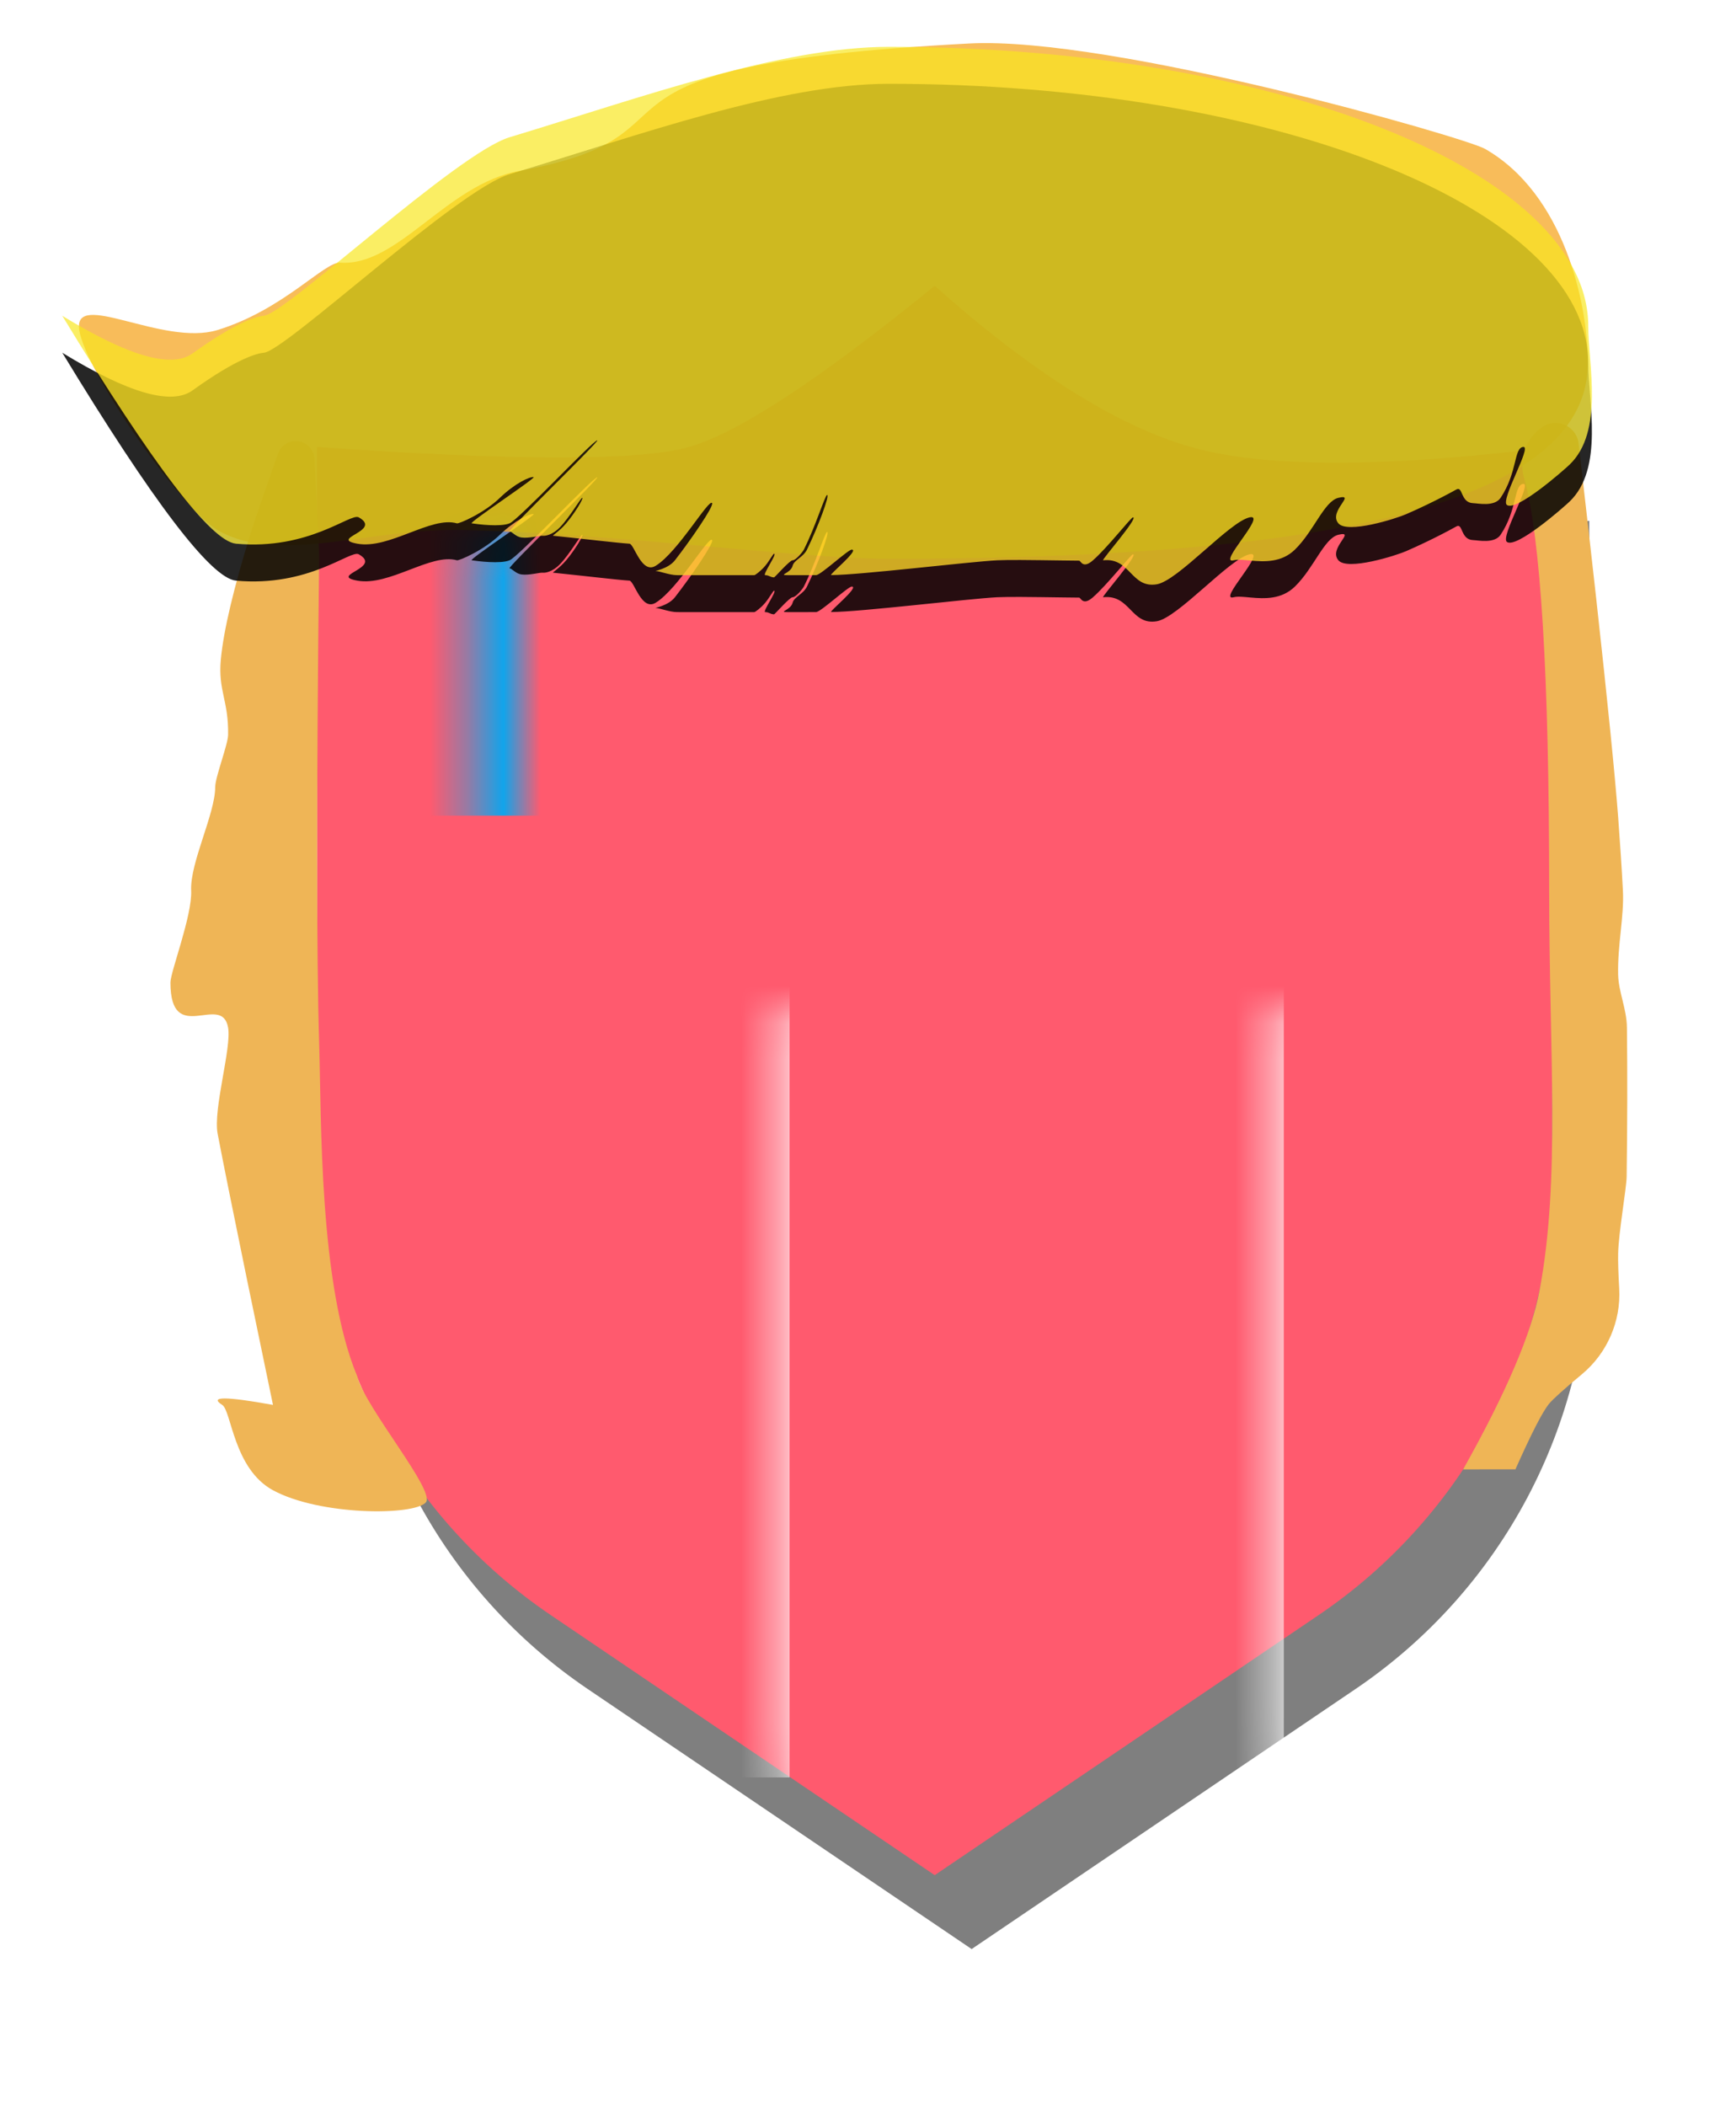 <?xml version="1.0" encoding="UTF-8"?>
<svg width="47px" height="57px" viewBox="0 0 47 57" version="1.1" xmlns="http://www.w3.org/2000/svg" xmlns:xlink="http://www.w3.org/1999/xlink">
    <!-- Generator: Sketch 47.1 (45422) - http://www.bohemiancoding.com/sketch -->
    <title>badge</title>
    <desc>Created with Sketch.</desc>
    <defs>
        <path d="M5.583,8.097 C10.972,8.476 14.329,8.476 15.655,8.097 C16.982,7.718 19.198,6.265 22.306,3.736 C24.932,6.074 27.243,7.527 29.238,8.097 C31.233,8.667 34.496,8.667 39.028,8.097 L39.028,27.791 L39.028,27.791 C39.028,32.569 36.658,37.035 32.701,39.714 L22.306,46.754 L11.91,39.714 L11.91,39.714 C7.953,37.035 5.583,32.569 5.583,27.791 L5.583,8.097 Z" id="path-1"></path>
        <filter x="-17.9%" y="-11.6%" width="141.9%" height="132.5%" filterUnits="objectBoundingBox" id="filter-3">
            <feOffset dx="1" dy="2" in="SourceAlpha" result="shadowOffsetOuter1"></feOffset>
            <feGaussianBlur stdDeviation="2" in="shadowOffsetOuter1" result="shadowBlurOuter1"></feGaussianBlur>
            <feColorMatrix values="0 0 0 0 0   0 0 0 0 0   0 0 0 0 0  0 0 0 0.5 0" type="matrix" in="shadowBlurOuter1"></feColorMatrix>
        </filter>
        <path d="M5.583,8.097 C10.972,8.476 14.329,8.476 15.655,8.097 C16.982,7.718 19.198,6.265 22.306,3.736 C24.932,6.074 27.243,7.527 29.238,8.097 C31.233,8.667 34.496,8.667 39.028,8.097 L39.028,27.791 L39.028,27.791 C39.028,32.569 36.658,37.035 32.701,39.714 L22.306,46.754 L11.91,39.714 L11.91,39.714 C7.953,37.035 5.583,32.569 5.583,27.791 L5.583,8.097 Z" id="path-4"></path>
        <path d="M21.503,14.565 C22.281,14.565 25.246,14.202 26,14.165 C26.149,14.158 26.372,14.156 26.63,14.157 C26.978,14.159 27.39,14.165 27.767,14.17 C27.925,14.172 28.077,14.174 28.216,14.175 C28.261,14.175 28.313,14.403 28.58,14.175 C28.972,13.838 29.62,13.003 29.674,13.002 C29.835,13.002 28.805,14.172 28.866,14.165 C29.604,14.083 29.619,14.931 30.318,14.815 C30.893,14.72 32.289,13.119 32.834,13.002 C33.314,12.9 31.946,14.284 32.401,14.165 C32.616,14.109 33.041,14.239 33.464,14.169 C33.671,14.135 33.878,14.052 34.058,13.876 C34.574,13.374 34.85,12.566 35.235,12.474 C35.734,12.356 34.955,12.837 35.235,13.165 C35.482,13.454 36.798,13.037 37.073,12.916 C37.258,12.835 37.438,12.753 37.614,12.668 C37.898,12.532 38.171,12.392 38.431,12.248 C38.611,12.149 38.538,12.609 38.885,12.619 C39.014,12.622 39.461,12.723 39.627,12.474 C40.089,11.785 39.981,11.115 40.243,11.096 C40.481,11.078 39.614,12.534 39.798,12.668 C40.054,12.855 41.335,11.729 41.492,11.578 C42.431,10.682 42,8.862 42,7.829 C42,3.653 33.521,0.268 23.062,0.268 C20.142,0.268 16.352,1.64 12.796,2.715 C11.374,3.144 6.727,7.5 6.145,7.547 C5.976,7.561 5.44,7.684 4.21,8.568 C3.64,8.978 2.465,8.638 0.686,7.547 C3.149,11.599 4.717,13.655 5.39,13.716 C7.368,13.896 8.489,12.877 8.712,13.002 C9.368,13.371 7.89,13.573 8.674,13.716 C9.541,13.874 10.669,12.962 11.37,13.165 C11.426,13.182 12.104,12.891 12.534,12.474 C12.941,12.081 13.345,11.897 13.447,11.913 C13.53,11.927 11.676,13.151 11.771,13.165 C11.94,13.19 12.546,13.268 12.796,13.165 C13.046,13.062 15.069,10.906 15.171,10.919 C15.245,10.927 12.72,13.373 12.796,13.382 C12.864,13.39 12.966,13.528 13.115,13.548 C13.331,13.577 13.606,13.491 13.706,13.501 C13.738,13.505 13.938,13.502 14.167,13.264 C14.431,12.988 14.728,12.471 14.763,12.474 C14.809,12.479 14.565,12.886 14.328,13.165 C14.138,13.389 13.941,13.498 13.977,13.501 C14.788,13.584 15.71,13.694 16.042,13.716 C16.172,13.725 16.367,14.549 16.752,14.314 C17.355,13.945 18.202,12.47 18.28,12.619 C18.326,12.708 17.696,13.622 17.273,14.165 C17.09,14.4 16.703,14.455 16.752,14.456 C16.856,14.457 17.131,14.567 17.328,14.567 C17.397,14.567 17.472,14.568 17.55,14.568 C17.694,14.568 17.853,14.568 18.021,14.568 C18.148,14.568 18.28,14.568 18.416,14.568 C18.569,14.568 18.727,14.568 18.887,14.568 C18.97,14.568 19.054,14.568 19.137,14.568 C19.232,14.568 19.326,14.568 19.42,14.568 C19.447,14.568 19.605,14.45 19.718,14.314 C19.845,14.161 19.928,13.988 19.958,13.988 C20.046,13.988 19.631,14.568 19.718,14.568 C19.827,14.568 19.852,14.627 19.958,14.627 C19.978,14.627 20.379,14.164 20.459,14.165 C20.546,14.167 20.732,13.939 20.763,13.876 C21.074,13.264 21.336,12.404 21.392,12.397 C21.471,12.388 21.159,13.239 20.848,13.876 C20.748,14.082 20.499,14.155 20.459,14.314 C20.406,14.524 20.036,14.567 20.342,14.568 C20.648,14.57 20.938,14.566 21.096,14.566 C21.22,14.566 21.959,13.876 22.06,13.876 C22.281,13.876 21.43,14.565 21.503,14.565 Z" id="path-6"></path>
        <filter x="-8.5%" y="-17.2%" width="116.9%" height="148.1%" filterUnits="objectBoundingBox" id="filter-7">
            <feOffset dx="0" dy="1" in="SourceAlpha" result="shadowOffsetOuter1"></feOffset>
            <feGaussianBlur stdDeviation="1" in="shadowOffsetOuter1" result="shadowBlurOuter1"></feGaussianBlur>
            <feComposite in="shadowBlurOuter1" in2="SourceAlpha" operator="out" result="shadowBlurOuter1"></feComposite>
            <feColorMatrix values="0 0 0 0 0   0 0 0 0 0   0 0 0 0 0  0 0 0 0.5 0" type="matrix" in="shadowBlurOuter1"></feColorMatrix>
        </filter>
    </defs>
    <g id="Page-1" stroke="none" stroke-width="1" fill="none" fill-rule="evenodd">
        <g id="Banner-and-badge---Simpler-3.0" transform="translate(-487, -12)">
            <g id="badge" transform="translate(488, 13)">
                <g id="No-shadow" transform="translate(2, 3)">
                    <mask id="mask-2" fill="white">
                        <use xlink:href="#path-1"></use>
                    </mask>
                    <g id="Shadow" opacity="0.5" fill-opacity="1" fill="black">
                        <use filter="url(#filter-3)" xlink:href="#path-1"></use>
                    </g>
                    <mask id="mask-5" fill="white">
                        <use xlink:href="#path-4"></use>
                    </mask>
                    <use id="Rectangle" fill="#FF5A6E" xlink:href="#path-4"></use>
                    <rect id="Rectangle-5" fill="#FFFFFF" mask="url(#mask-5)" x="12.561" y="15.185" width="5.816" height="28.923"></rect>
                    <rect id="Rectangle-5" fill="#FFFFFF" mask="url(#mask-5)" x="25.941" y="15.185" width="5.816" height="28.923"></rect>
                    <rect id="Rectangle-4" fill="#0BA6EE" mask="url(#mask-5)" x="4.129" y="2.169" width="37.807" height="15.908"></rect>
                    <polygon id="Star-2" fill="#FFFFFF" mask="url(#mask-5)" points="22.413 14.015 20.276 15.132 20.685 12.766 18.956 11.09 21.399 11.09 22.413 8.592 23.536 11.09 25.871 11.09 24.142 12.766 24.55 15.132"></polygon>
                </g>
                <g id="Hair">
                    <path d="M41.008,10.557 L41.008,10.557 L41.008,10.557 C41.302,10.369 41.693,10.455 41.881,10.749 C41.935,10.833 41.968,10.929 41.977,11.028 C42.18,13.118 42.314,14.52 42.38,15.235 C42.64,18.036 42.803,20.008 42.87,21.153 C42.911,21.871 42.943,22.535 42.964,23.144 C42.988,23.84 42.79,24.614 42.795,25.419 C42.798,25.886 43.011,26.349 43.008,26.853 C43.001,28.089 42.975,29.435 42.93,30.892 C42.92,31.195 42.685,32.409 42.664,32.956 C42.655,33.169 42.659,33.487 42.676,33.911 L42.676,33.911 C42.71,34.801 42.321,35.655 41.627,36.213 C41.136,36.607 40.836,36.867 40.726,36.994 C40.548,37.199 40.233,37.787 39.781,38.756 L38.366,38.732 C39.565,36.68 40.283,35.079 40.519,33.928 C41.141,30.9 40.891,27.498 40.968,23.11 C41.07,17.277 40.907,13.545 40.479,11.911 L40.479,11.911 C40.343,11.393 40.557,10.846 41.008,10.557 Z" id="Rectangle" fill="#EFB556" transform="translate(40.687, 24.607) rotate(-1) translate(-40.687, -24.607) "></path>
                    <path d="M6.542,11.462 L6.838,13.951 L6.838,13.951 C6.844,14.007 6.849,14.063 6.852,14.12 C7.222,20.455 7.528,24.837 7.773,27.265 C7.972,29.245 8.219,33.743 9.423,36.143 C9.697,36.978 11.775,39.104 11.516,39.427 C11.208,39.811 8.681,39.983 7.366,39.385 C6.26,38.882 6.095,37.319 5.834,37.177 C5.453,36.97 5.91,36.938 7.205,37.081 C6.753,35.481 6.436,34.354 6.254,33.701 C5.767,31.96 5.415,30.682 5.199,29.867 C5.024,29.207 5.417,27.519 5.28,26.977 C5.042,26.033 3.76,27.607 3.638,25.871 C3.618,25.578 4.103,24.017 4.024,23.349 C3.936,22.604 4.528,21.231 4.478,20.508 C4.459,20.241 4.741,19.339 4.728,19.078 C4.68,18.15 4.369,17.9 4.389,17.053 C4.408,16.258 4.603,15.078 4.973,13.513 C5.037,13.243 5.227,12.535 5.543,11.387 L5.543,11.387 C5.617,11.115 5.898,10.955 6.17,11.03 C6.37,11.085 6.517,11.256 6.542,11.462 Z" id="Rectangle-2" fill="#EFB556" transform="translate(7.588, 25.394) rotate(4) translate(-7.588, -25.394) "></path>
                    <path d="M23.062,14.122 C33.521,14.122 41.989,13 41.989,8.824 C41.989,7.216 41.348,4.254 39.205,3.029 C38.663,2.719 29.098,-0.026 25.244,0.177 C13.614,0.79 18.601,2.614 13.058,3.627 C11.083,3.988 9.779,6.22 8.211,6.109 C7.785,6.079 6.67,7.388 4.887,7.933 C3.408,8.385 0.977,6.817 1.145,7.933 C1.311,9.035 3.878,12.76 4.887,13.346 C6.547,14.31 8.952,13.286 11.531,13.346 C15.813,13.445 20.561,14.122 23.062,14.122 Z" id="Oval" fill-opacity="0.75" fill="#F5A623"></path>
                    <g id="Oval" opacity="0.85">
                        <use fill="black" fill-opacity="1" filter="url(#filter-7)" xlink:href="#path-6"></use>
                        <use fill-opacity="0.8" fill="#F8E71C" fill-rule="evenodd" xlink:href="#path-6"></use>
                    </g>
                </g>
            </g>
        </g>
    </g>
</svg>